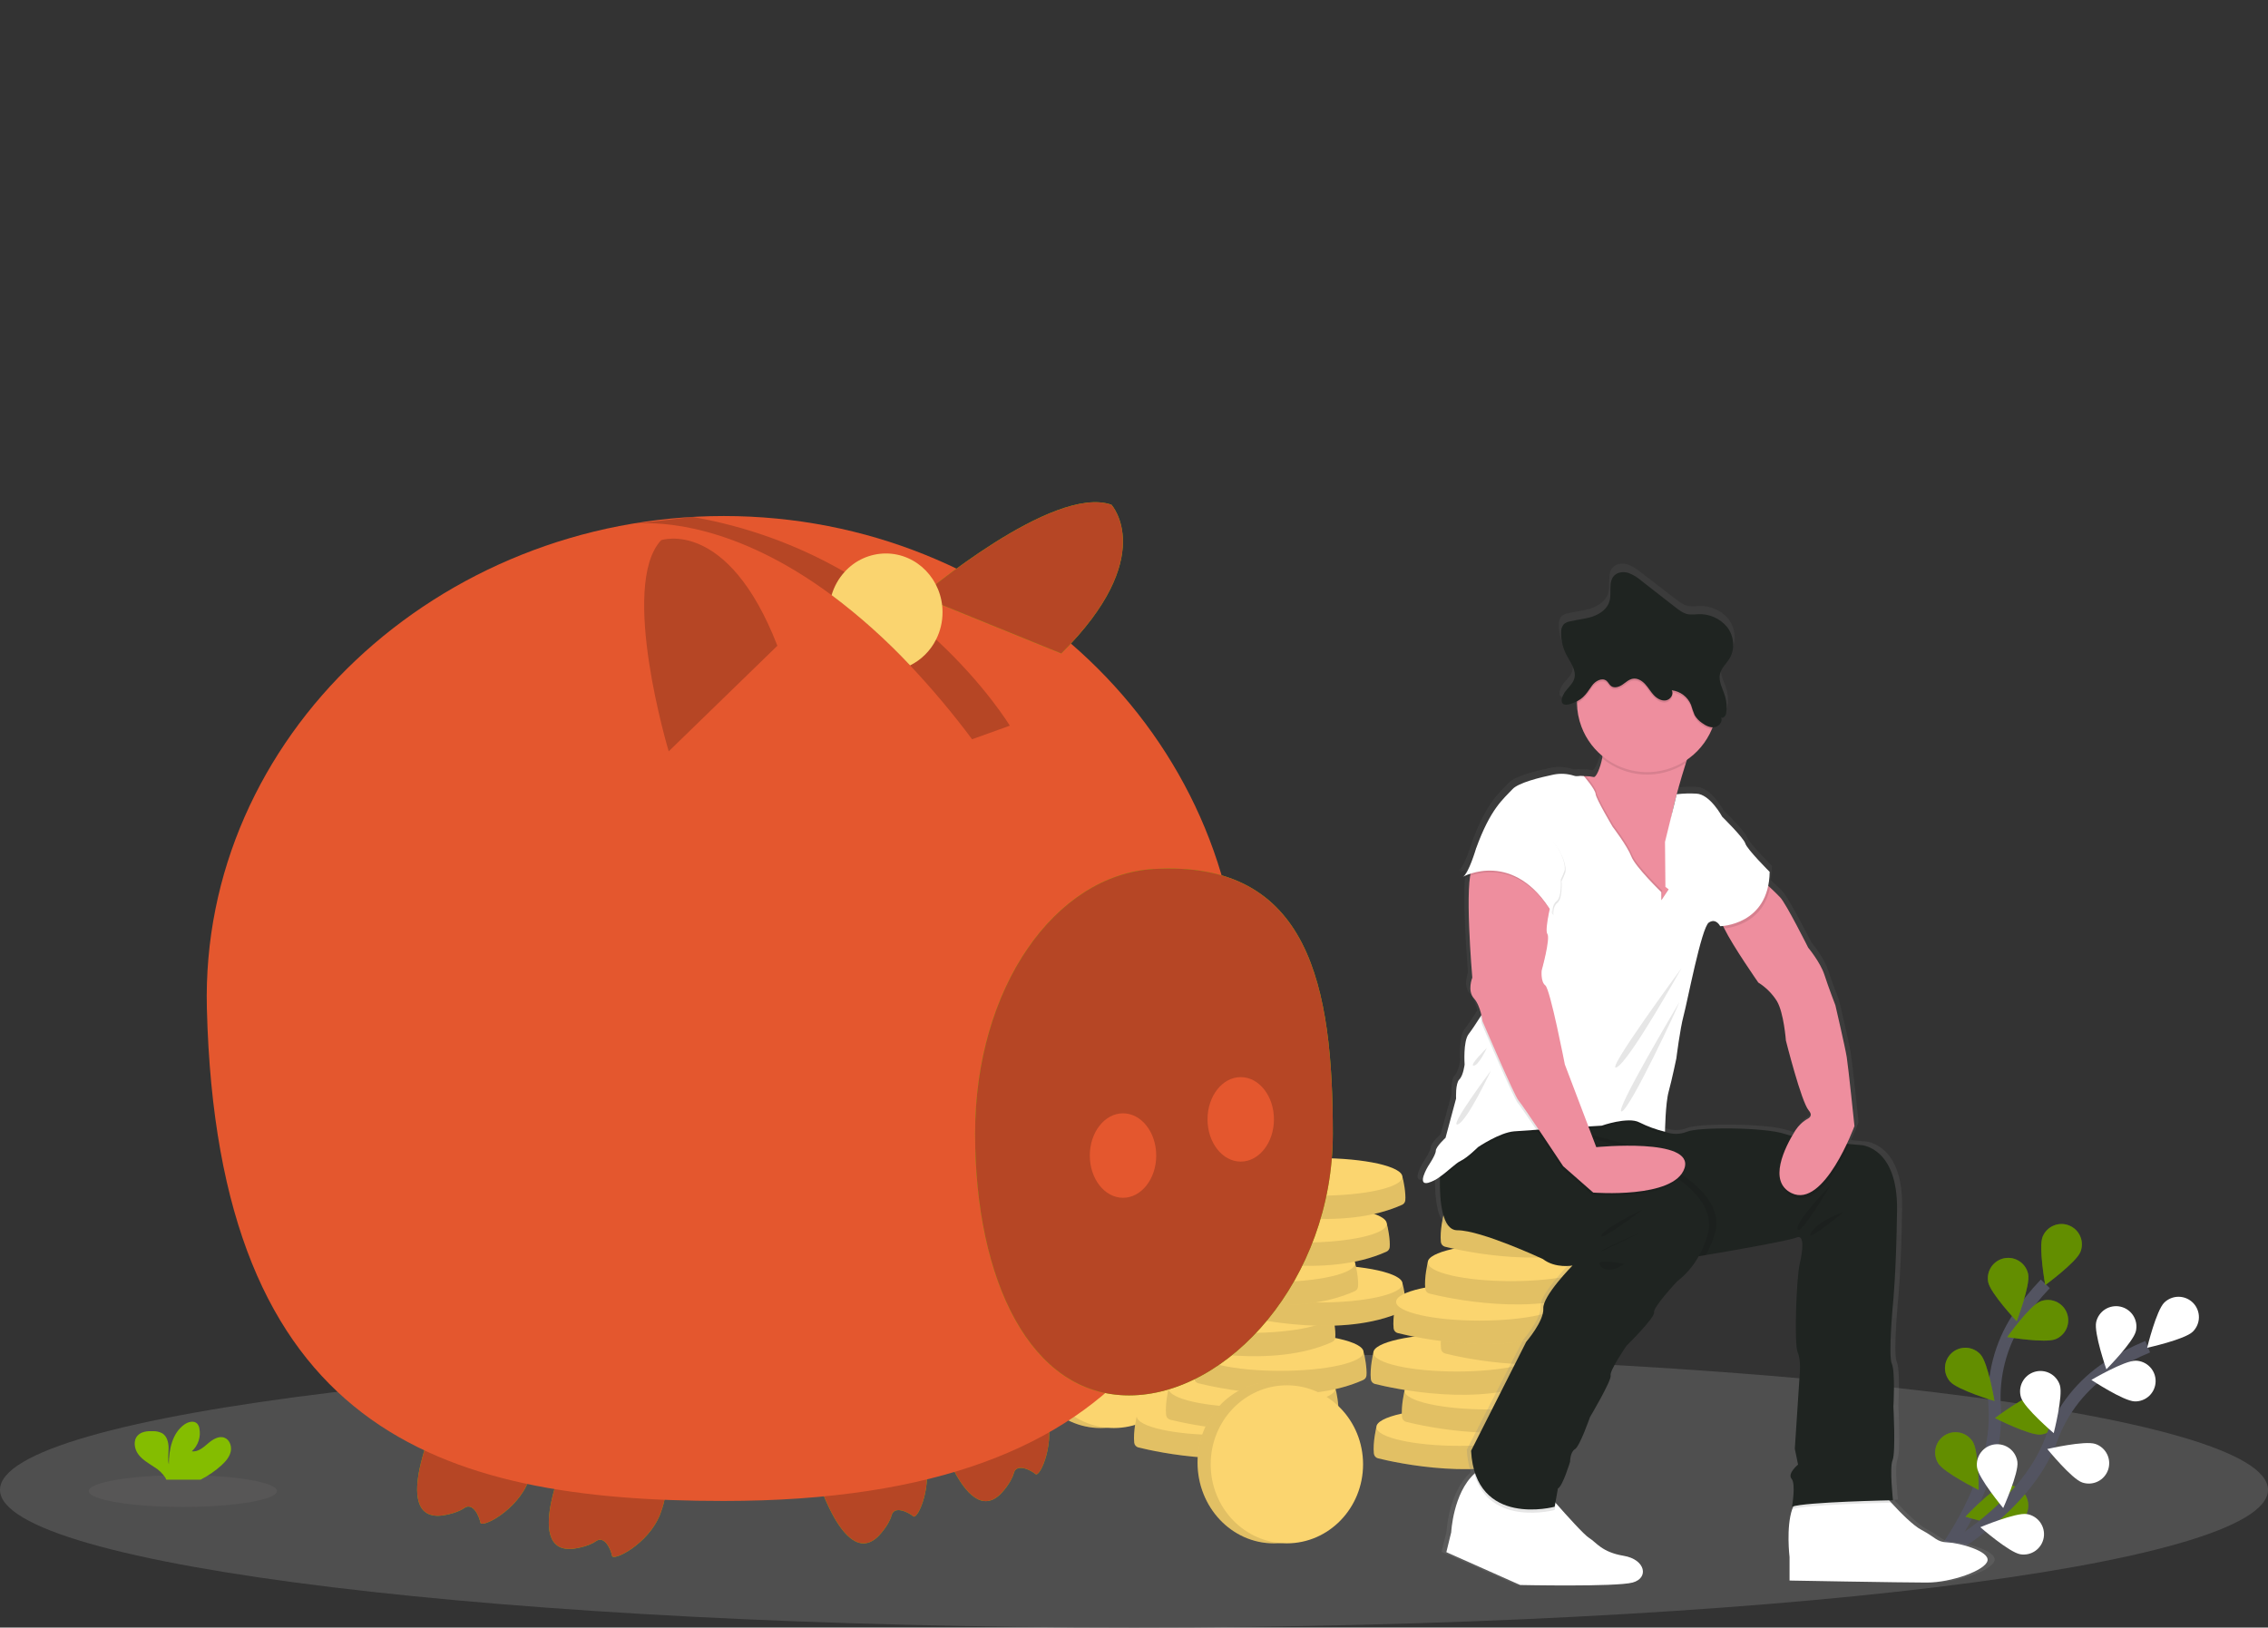 <svg width="365" height="262" viewBox="0 0 365 262" fill="none" xmlns="http://www.w3.org/2000/svg">
<rect x="0" y="0" width="365" height="262" fill="#333333" stroke="none"/>
<path opacity="0.8" d="M182.5 262C283.292 262 365 252.072 365 239.826C365 227.58 283.292 217.652 182.5 217.652C81.708 217.652 0 227.58 0 239.826C0 252.072 81.708 262 182.5 262Z" fill="#575656"/>
<path d="M312.27 250.695C312.27 250.695 321.788 238.588 321.018 226.576C320.663 221.539 321.952 216.524 324.691 212.282C326.008 210.278 327.505 208.399 329.164 206.669" stroke="#535461" stroke-width="2" stroke-miterlimit="10"/>
<path d="M328.724 199.096C328.053 200.778 329.152 206.868 329.152 206.868C329.152 206.868 334.144 203.207 334.815 201.526C335.137 200.718 335.124 199.816 334.781 199.018C334.438 198.22 333.791 197.591 332.984 197.269C332.176 196.947 331.274 196.958 330.475 197.301C329.677 197.644 329.047 198.289 328.724 199.096Z" fill="#84BD00"/>
<path d="M319.972 206.402C320.323 208.178 324.557 212.693 324.557 212.693C324.557 212.693 326.757 206.908 326.406 205.132C326.323 204.71 326.157 204.308 325.918 203.95C325.679 203.591 325.372 203.284 325.015 203.044C324.657 202.804 324.256 202.637 323.833 202.553C323.411 202.468 322.976 202.468 322.554 202.551C322.132 202.634 321.73 202.8 321.371 203.039C321.013 203.278 320.705 203.584 320.465 203.942C320.226 204.3 320.059 204.701 319.974 205.123C319.889 205.545 319.889 205.979 319.972 206.402Z" fill="#84BD00"/>
<path d="M313.839 222.405C315.039 223.761 320.974 225.522 320.974 225.522C320.974 225.522 319.952 219.418 318.752 218.062C318.467 217.739 318.121 217.476 317.734 217.287C317.347 217.098 316.926 216.988 316.496 216.961C316.067 216.935 315.636 216.993 315.228 217.133C314.821 217.273 314.445 217.492 314.123 217.777C313.8 218.063 313.537 218.409 313.348 218.795C313.159 219.182 313.049 219.603 313.022 220.032C312.996 220.462 313.055 220.893 313.195 221.3C313.335 221.707 313.554 222.082 313.839 222.405Z" fill="#84BD00"/>
<path d="M311.927 235.558C312.88 237.097 318.433 239.835 318.433 239.835C318.433 239.835 318.456 233.646 317.503 232.107C317.277 231.741 316.98 231.423 316.631 231.171C316.281 230.919 315.885 230.739 315.466 230.64C315.047 230.542 314.612 230.526 314.187 230.596C313.762 230.665 313.354 230.817 312.988 231.044C312.622 231.27 312.304 231.567 312.052 231.917C311.801 232.266 311.621 232.662 311.522 233.081C311.423 233.5 311.409 233.935 311.478 234.359C311.548 234.784 311.7 235.192 311.927 235.558Z" fill="#84BD00"/>
<path d="M330.822 215.569C329.148 216.259 323.043 215.231 323.043 215.231C323.043 215.231 326.647 210.199 328.321 209.509C329.125 209.177 330.028 209.179 330.831 209.513C331.634 209.846 332.271 210.485 332.603 211.289C332.934 212.093 332.933 212.995 332.599 213.798C332.265 214.6 331.626 215.238 330.822 215.569Z" fill="#84BD00"/>
<path d="M328.39 230.923C326.586 231.081 321.068 228.274 321.068 228.274C321.068 228.274 326.014 224.55 327.818 224.392C328.247 224.354 328.679 224.401 329.09 224.53C329.502 224.66 329.883 224.869 330.213 225.145C330.544 225.422 330.816 225.761 331.015 226.143C331.214 226.525 331.336 226.942 331.374 227.371C331.411 227.8 331.364 228.233 331.234 228.643C331.105 229.054 330.895 229.435 330.618 229.765C330.341 230.095 330.002 230.367 329.62 230.566C329.237 230.764 328.819 230.886 328.39 230.923Z" fill="#84BD00"/>
<path d="M323.978 245.522C322.227 245.982 316.314 244.148 316.314 244.148C316.314 244.148 320.558 239.642 322.31 239.182C323.151 238.961 324.045 239.083 324.796 239.521C325.548 239.959 326.094 240.677 326.315 241.518C326.536 242.359 326.414 243.253 325.976 244.004C325.538 244.755 324.819 245.301 323.978 245.522Z" fill="#84BD00"/>
<path opacity="0.25" d="M328.724 199.096C328.053 200.778 329.152 206.868 329.152 206.868C329.152 206.868 334.144 203.207 334.815 201.526C335.137 200.718 335.124 199.816 334.781 199.018C334.438 198.22 333.791 197.591 332.984 197.269C332.176 196.947 331.274 196.958 330.475 197.301C329.677 197.644 329.047 198.289 328.724 199.096Z" fill="black"/>
<path opacity="0.25" d="M319.972 206.402C320.323 208.178 324.557 212.693 324.557 212.693C324.557 212.693 326.757 206.908 326.406 205.132C326.323 204.71 326.157 204.308 325.918 203.95C325.679 203.591 325.372 203.284 325.015 203.044C324.657 202.804 324.256 202.637 323.833 202.553C323.411 202.468 322.976 202.468 322.554 202.551C322.132 202.634 321.73 202.8 321.371 203.039C321.013 203.278 320.705 203.584 320.465 203.942C320.226 204.3 320.059 204.701 319.974 205.123C319.889 205.545 319.889 205.979 319.972 206.402Z" fill="black"/>
<path opacity="0.25" d="M313.839 222.405C315.039 223.761 320.974 225.522 320.974 225.522C320.974 225.522 319.952 219.418 318.752 218.062C318.467 217.739 318.121 217.476 317.734 217.287C317.347 217.098 316.926 216.988 316.496 216.961C316.067 216.935 315.636 216.993 315.228 217.133C314.821 217.273 314.445 217.492 314.123 217.777C313.8 218.063 313.537 218.409 313.348 218.795C313.159 219.182 313.049 219.603 313.022 220.032C312.996 220.462 313.055 220.893 313.195 221.3C313.335 221.707 313.554 222.082 313.839 222.405Z" fill="black"/>
<path opacity="0.25" d="M311.927 235.558C312.88 237.097 318.433 239.835 318.433 239.835C318.433 239.835 318.456 233.646 317.503 232.107C317.277 231.741 316.98 231.423 316.631 231.171C316.281 230.919 315.885 230.739 315.466 230.64C315.047 230.542 314.612 230.526 314.187 230.596C313.762 230.665 313.354 230.817 312.988 231.044C312.622 231.27 312.304 231.567 312.052 231.917C311.801 232.266 311.621 232.662 311.522 233.081C311.423 233.5 311.409 233.935 311.478 234.359C311.548 234.784 311.7 235.192 311.927 235.558Z" fill="black"/>
<path opacity="0.25" d="M330.822 215.569C329.148 216.259 323.043 215.231 323.043 215.231C323.043 215.231 326.647 210.199 328.321 209.509C329.125 209.177 330.028 209.179 330.831 209.513C331.634 209.846 332.271 210.485 332.603 211.289C332.934 212.093 332.933 212.995 332.599 213.798C332.265 214.6 331.626 215.238 330.822 215.569Z" fill="black"/>
<path opacity="0.25" d="M328.39 230.923C326.586 231.081 321.068 228.274 321.068 228.274C321.068 228.274 326.014 224.55 327.818 224.392C328.247 224.354 328.679 224.401 329.09 224.53C329.502 224.66 329.883 224.869 330.213 225.145C330.544 225.422 330.816 225.761 331.015 226.143C331.214 226.525 331.336 226.942 331.374 227.371C331.411 227.8 331.364 228.233 331.234 228.643C331.105 229.054 330.895 229.435 330.618 229.765C330.341 230.095 330.002 230.367 329.62 230.566C329.237 230.764 328.819 230.886 328.39 230.923Z" fill="black"/>
<path opacity="0.25" d="M323.978 245.522C322.227 245.982 316.314 244.148 316.314 244.148C316.314 244.148 320.558 239.642 322.31 239.182C323.151 238.961 324.045 239.083 324.796 239.521C325.548 239.959 326.094 240.677 326.315 241.518C326.536 242.359 326.414 243.253 325.976 244.004C325.538 244.755 324.819 245.301 323.978 245.522Z" fill="black"/>
<path d="M312.35 250.191C312.35 250.191 325.96 242.978 330.126 231.684C331.843 226.936 335.054 222.873 339.278 220.105C341.294 218.806 343.424 217.695 345.642 216.785" stroke="#535461" stroke-width="2" stroke-miterlimit="10"/>
<path d="M348.31 209.683C347.015 210.949 345.551 216.962 345.551 216.962C345.551 216.962 351.599 215.637 352.894 214.372C353.516 213.764 353.871 212.934 353.881 212.065C353.891 211.196 353.555 210.358 352.947 209.737C352.339 209.115 351.509 208.76 350.639 208.75C349.77 208.74 348.932 209.076 348.31 209.683Z" fill="white"/>
<path d="M337.348 212.817C336.948 214.583 338.989 220.426 338.989 220.426C338.989 220.426 343.345 216.028 343.744 214.262C343.839 213.843 343.851 213.408 343.778 212.984C343.705 212.56 343.549 212.154 343.319 211.79C343.089 211.426 342.789 211.111 342.438 210.863C342.086 210.614 341.689 210.438 341.269 210.343C340.849 210.248 340.414 210.237 339.99 210.31C339.566 210.383 339.16 210.538 338.796 210.768C338.431 210.998 338.116 211.297 337.868 211.649C337.619 212 337.443 212.397 337.348 212.817Z" fill="white"/>
<path d="M325.254 224.963C325.801 226.689 330.513 230.703 330.513 230.703C330.513 230.703 332.052 224.709 331.505 222.983C331.375 222.573 331.165 222.192 330.888 221.863C330.611 221.533 330.271 221.262 329.889 221.064C329.507 220.865 329.089 220.744 328.66 220.707C328.231 220.671 327.799 220.719 327.389 220.849C326.978 220.979 326.597 221.188 326.268 221.465C325.939 221.743 325.667 222.082 325.469 222.464C325.27 222.846 325.149 223.263 325.112 223.692C325.076 224.121 325.123 224.553 325.254 224.963Z" fill="white"/>
<path d="M318.173 236.213C318.421 238.006 322.387 242.759 322.387 242.759C322.387 242.759 324.917 237.111 324.67 235.317C324.611 234.891 324.469 234.48 324.251 234.109C324.034 233.737 323.745 233.412 323.402 233.152C323.058 232.893 322.667 232.703 322.251 232.594C321.834 232.485 321.4 232.459 320.974 232.518C320.547 232.577 320.136 232.719 319.765 232.937C319.393 233.154 319.068 233.443 318.808 233.786C318.548 234.129 318.358 234.52 318.249 234.936C318.14 235.353 318.114 235.787 318.173 236.213Z" fill="white"/>
<path d="M343.55 225.593C341.74 225.546 336.575 222.133 336.575 222.133C336.575 222.133 341.91 218.993 343.72 219.04C344.59 219.062 345.415 219.429 346.013 220.06C346.612 220.69 346.936 221.533 346.913 222.402C346.891 223.271 346.524 224.095 345.893 224.694C345.262 225.292 344.42 225.616 343.55 225.593H343.55Z" fill="white"/>
<path d="M335.103 238.645C333.39 238.058 329.483 233.257 329.483 233.257C329.483 233.257 335.514 231.856 337.227 232.443C338.05 232.724 338.727 233.321 339.11 234.102C339.492 234.882 339.549 235.783 339.267 236.605C338.986 237.428 338.389 238.105 337.608 238.487C336.827 238.87 335.926 238.926 335.103 238.645V238.645Z" fill="white"/>
<path d="M325.151 250.204C323.363 249.916 318.701 245.843 318.701 245.843C318.701 245.843 324.408 243.444 326.196 243.732C327.055 243.871 327.823 244.345 328.332 245.05C328.841 245.754 329.049 246.632 328.911 247.491C328.772 248.349 328.298 249.117 327.593 249.626C326.888 250.135 326.01 250.343 325.151 250.204Z" fill="white"/>
<path d="M177.134 229.88C183.906 229.88 189.395 224.056 189.395 216.87C189.395 209.685 183.906 203.86 177.134 203.86C170.362 203.86 164.872 209.685 164.872 216.87C164.872 224.056 170.362 229.88 177.134 229.88Z" fill="#FBD56F"/>
<path opacity="0.1" d="M177.134 229.88C183.906 229.88 189.395 224.056 189.395 216.87C189.395 209.685 183.906 203.86 177.134 203.86C170.362 203.86 164.872 209.685 164.872 216.87C164.872 224.056 170.362 229.88 177.134 229.88Z" fill="black"/>
<path d="M179.25 229.88C186.022 229.88 191.511 224.185 191.511 217.16C191.511 210.135 186.022 204.44 179.25 204.44C172.478 204.44 166.988 210.135 166.988 217.16C166.988 224.185 172.478 229.88 179.25 229.88Z" fill="#FBD56F"/>
<path d="M184.216 228.688L182.941 227.978C182.941 227.978 182.344 230.466 182.539 232.24C182.558 232.419 182.632 232.589 182.751 232.726C182.87 232.862 183.028 232.959 183.203 233.003C186.137 233.731 200.121 236.834 209.738 232.464C209.877 232.4 209.998 232.301 210.087 232.177C210.177 232.053 210.233 231.907 210.249 231.755C210.367 230.665 209.949 228.416 209.783 227.978C209.424 227.035 184.216 228.688 184.216 228.688Z" fill="#FBD56F"/>
<path opacity="0.1" d="M184.216 228.688L182.941 227.978C182.941 227.978 182.344 230.466 182.539 232.24C182.558 232.419 182.632 232.589 182.751 232.726C182.87 232.862 183.028 232.959 183.203 233.003C186.137 233.731 200.121 236.834 209.738 232.464C209.877 232.4 209.998 232.301 210.087 232.177C210.177 232.053 210.233 231.907 210.249 231.755C210.367 230.665 209.949 228.416 209.783 227.978C209.424 227.035 184.216 228.688 184.216 228.688Z" fill="black"/>
<path d="M196.362 231.002C203.774 231.002 209.783 229.648 209.783 227.978C209.783 226.308 203.774 224.954 196.362 224.954C188.949 224.954 182.941 226.308 182.941 227.978C182.941 229.648 188.949 231.002 196.362 231.002Z" fill="#FBD56F"/>
<path d="M189.344 224.226L188.068 223.516C188.068 223.516 187.472 226.005 187.667 227.778C187.686 227.958 187.76 228.127 187.879 228.264C187.997 228.4 188.155 228.497 188.331 228.541C191.265 229.269 205.249 232.373 214.865 228.002C215.005 227.938 215.125 227.839 215.215 227.715C215.304 227.591 215.36 227.445 215.376 227.293C215.494 226.203 215.077 223.954 214.91 223.516C214.551 222.573 189.344 224.226 189.344 224.226Z" fill="#FBD56F"/>
<path opacity="0.1" d="M189.344 224.226L188.068 223.516C188.068 223.516 187.472 226.005 187.667 227.778C187.686 227.958 187.76 228.127 187.879 228.264C187.997 228.4 188.155 228.497 188.331 228.541C191.265 229.269 205.249 232.373 214.865 228.002C215.005 227.938 215.125 227.839 215.215 227.715C215.304 227.591 215.36 227.445 215.376 227.293C215.494 226.203 215.077 223.954 214.91 223.516C214.551 222.573 189.344 224.226 189.344 224.226Z" fill="black"/>
<path d="M201.489 226.54C208.901 226.54 214.91 225.186 214.91 223.516C214.91 221.846 208.901 220.492 201.489 220.492C194.077 220.492 188.068 221.846 188.068 223.516C188.068 225.186 194.077 226.54 201.489 226.54Z" fill="#FBD56F"/>
<path d="M193.877 218.362L192.601 217.652C192.601 217.652 192.005 220.14 192.2 221.914C192.219 222.094 192.293 222.263 192.412 222.4C192.531 222.536 192.688 222.633 192.864 222.677C195.798 223.405 209.782 226.508 219.398 222.138C219.538 222.074 219.658 221.975 219.748 221.851C219.837 221.727 219.893 221.581 219.909 221.429C220.027 220.339 219.61 218.09 219.443 217.652C219.084 216.709 193.877 218.362 193.877 218.362Z" fill="#FBD56F"/>
<path opacity="0.1" d="M193.877 218.362L192.601 217.652C192.601 217.652 192.005 220.14 192.2 221.914C192.219 222.094 192.293 222.263 192.412 222.4C192.531 222.536 192.688 222.633 192.864 222.677C195.798 223.405 209.782 226.508 219.398 222.138C219.538 222.074 219.658 221.975 219.748 221.851C219.837 221.727 219.893 221.581 219.909 221.429C220.027 220.339 219.61 218.09 219.443 217.652C219.084 216.709 193.877 218.362 193.877 218.362Z" fill="black"/>
<path d="M206.022 220.676C213.434 220.676 219.443 219.322 219.443 217.652C219.443 215.982 213.434 214.628 206.022 214.628C198.61 214.628 192.601 215.982 192.601 217.652C192.601 219.322 198.61 220.676 206.022 220.676Z" fill="#FBD56F"/>
<path d="M188.857 212.257L187.581 211.547C187.581 211.547 186.985 214.036 187.18 215.809C187.199 215.989 187.273 216.159 187.392 216.295C187.511 216.432 187.668 216.528 187.844 216.572C190.778 217.301 204.762 220.404 214.378 216.033C214.518 215.97 214.638 215.871 214.728 215.746C214.818 215.622 214.873 215.477 214.889 215.324C215.007 214.234 214.59 211.985 214.423 211.547C214.065 210.604 188.857 212.257 188.857 212.257Z" fill="#FBD56F"/>
<path opacity="0.1" d="M188.857 212.257L187.581 211.547C187.581 211.547 186.985 214.036 187.18 215.809C187.199 215.989 187.273 216.159 187.392 216.295C187.511 216.432 187.668 216.528 187.844 216.572C190.778 217.301 204.762 220.404 214.378 216.033C214.518 215.97 214.638 215.871 214.728 215.746C214.818 215.622 214.873 215.477 214.889 215.324C215.007 214.234 214.59 211.985 214.423 211.547C214.065 210.604 188.857 212.257 188.857 212.257Z" fill="black"/>
<path d="M201.002 214.571C208.414 214.571 214.423 213.218 214.423 211.547C214.423 209.877 208.414 208.523 201.002 208.523C193.59 208.523 187.581 209.877 187.581 211.547C187.581 213.218 193.59 214.571 201.002 214.571Z" fill="#FBD56F"/>
<path d="M200.15 207.358L198.875 206.648C198.875 206.648 198.278 209.137 198.473 210.91C198.492 211.09 198.566 211.26 198.685 211.396C198.804 211.533 198.962 211.63 199.137 211.674C202.071 212.402 216.055 215.505 225.672 211.134C225.811 211.071 225.931 210.972 226.021 210.848C226.111 210.723 226.166 210.578 226.183 210.425C226.301 209.336 225.883 207.087 225.716 206.649C225.358 205.706 200.15 207.358 200.15 207.358Z" fill="#FBD56F"/>
<path opacity="0.1" d="M200.15 207.358L198.875 206.648C198.875 206.648 198.278 209.137 198.473 210.91C198.492 211.09 198.566 211.26 198.685 211.396C198.804 211.533 198.962 211.63 199.137 211.674C202.071 212.402 216.055 215.505 225.672 211.134C225.811 211.071 225.931 210.972 226.021 210.848C226.111 210.723 226.166 210.578 226.183 210.425C226.301 209.336 225.883 207.087 225.716 206.649C225.358 205.706 200.15 207.358 200.15 207.358Z" fill="black"/>
<path d="M212.295 209.672C219.708 209.672 225.716 208.319 225.716 206.648C225.716 204.978 219.708 203.624 212.295 203.624C204.883 203.624 198.875 204.978 198.875 206.648C198.875 208.319 204.883 209.672 212.295 209.672Z" fill="#FBD56F"/>
<path d="M192.52 204.066L191.244 203.356C191.244 203.356 190.648 205.844 190.843 207.618C190.862 207.798 190.936 207.967 191.055 208.104C191.173 208.24 191.331 208.337 191.507 208.381C194.441 209.109 208.425 212.212 218.041 207.842C218.181 207.778 218.301 207.679 218.391 207.555C218.48 207.431 218.536 207.285 218.552 207.133C218.67 206.043 218.253 203.794 218.086 203.356C217.727 202.413 192.52 204.066 192.52 204.066Z" fill="#FBD56F"/>
<path opacity="0.1" d="M192.52 204.066L191.244 203.356C191.244 203.356 190.648 205.844 190.843 207.618C190.862 207.798 190.936 207.967 191.055 208.104C191.173 208.24 191.331 208.337 191.507 208.381C194.441 209.109 208.425 212.212 218.041 207.842C218.181 207.778 218.301 207.679 218.391 207.555C218.48 207.431 218.536 207.285 218.552 207.133C218.67 206.043 218.253 203.794 218.086 203.356C217.727 202.413 192.52 204.066 192.52 204.066Z" fill="black"/>
<path d="M204.665 206.38C212.077 206.38 218.086 205.026 218.086 203.356C218.086 201.686 212.077 200.332 204.665 200.332C197.253 200.332 191.244 201.686 191.244 203.356C191.244 205.026 197.253 206.38 204.665 206.38Z" fill="#FBD56F"/>
<path d="M197.614 197.709L196.339 196.999C196.339 196.999 195.742 199.488 195.937 201.261C195.956 201.441 196.03 201.61 196.149 201.747C196.268 201.883 196.426 201.98 196.601 202.024C199.535 202.752 213.519 205.856 223.136 201.485C223.275 201.421 223.396 201.322 223.485 201.198C223.575 201.074 223.63 200.928 223.647 200.776C223.765 199.686 223.347 197.437 223.18 196.999C222.822 196.056 197.614 197.709 197.614 197.709Z" fill="#FBD56F"/>
<path opacity="0.1" d="M197.614 197.709L196.339 196.999C196.339 196.999 195.742 199.488 195.937 201.261C195.956 201.441 196.03 201.61 196.149 201.747C196.268 201.883 196.426 201.98 196.601 202.024C199.535 202.752 213.519 205.856 223.136 201.485C223.275 201.421 223.396 201.322 223.485 201.198C223.575 201.074 223.63 200.928 223.647 200.776C223.765 199.686 223.347 197.437 223.18 196.999C222.822 196.056 197.614 197.709 197.614 197.709Z" fill="black"/>
<path d="M209.76 200.023C217.172 200.023 223.18 198.669 223.18 196.999C223.18 195.329 217.172 193.975 209.76 193.975C202.347 193.975 196.339 195.329 196.339 196.999C196.339 198.669 202.347 200.023 209.76 200.023Z" fill="#FBD56F"/>
<path d="M200.127 190.164L198.851 189.454C198.851 189.454 198.255 191.942 198.45 193.716C198.469 193.896 198.543 194.065 198.662 194.202C198.781 194.338 198.938 194.435 199.114 194.479C202.048 195.207 216.032 198.31 225.648 193.94C225.788 193.876 225.908 193.777 225.998 193.653C226.087 193.529 226.143 193.383 226.159 193.231C226.277 192.141 225.86 189.892 225.693 189.454C225.334 188.511 200.127 190.164 200.127 190.164Z" fill="#FBD56F"/>
<path opacity="0.1" d="M200.127 190.164L198.851 189.454C198.851 189.454 198.255 191.942 198.45 193.716C198.469 193.896 198.543 194.065 198.662 194.202C198.781 194.338 198.938 194.435 199.114 194.479C202.048 195.207 216.032 198.31 225.648 193.94C225.788 193.876 225.908 193.777 225.998 193.653C226.087 193.529 226.143 193.383 226.159 193.231C226.277 192.141 225.86 189.892 225.693 189.454C225.334 188.511 200.127 190.164 200.127 190.164Z" fill="black"/>
<path d="M212.272 192.478C219.684 192.478 225.693 191.124 225.693 189.454C225.693 187.784 219.684 186.43 212.272 186.43C204.86 186.43 198.851 187.784 198.851 189.454C198.851 191.124 204.86 192.478 212.272 192.478Z" fill="#FBD56F"/>
<path d="M222.782 230.438L221.507 229.728C221.507 229.728 220.91 232.216 221.105 233.99C221.125 234.169 221.199 234.339 221.317 234.476C221.436 234.612 221.594 234.709 221.769 234.753C224.704 235.481 238.688 238.584 248.304 234.214C248.443 234.15 248.564 234.051 248.653 233.927C248.743 233.803 248.799 233.657 248.815 233.505C248.933 232.415 248.515 230.166 248.349 229.728C247.99 228.785 222.782 230.438 222.782 230.438Z" fill="#FBD56F"/>
<path opacity="0.1" d="M222.782 230.438L221.507 229.728C221.507 229.728 220.91 232.216 221.105 233.99C221.125 234.169 221.199 234.339 221.317 234.476C221.436 234.612 221.594 234.709 221.769 234.753C224.704 235.481 238.688 238.584 248.304 234.214C248.443 234.15 248.564 234.051 248.653 233.927C248.743 233.803 248.799 233.657 248.815 233.505C248.933 232.415 248.515 230.166 248.349 229.728C247.99 228.785 222.782 230.438 222.782 230.438Z" fill="black"/>
<path d="M234.928 232.752C242.34 232.752 248.349 231.398 248.349 229.728C248.349 228.058 242.34 226.704 234.928 226.704C227.516 226.704 221.507 228.058 221.507 229.728C221.507 231.398 227.516 232.752 234.928 232.752Z" fill="#FBD56F"/>
<path d="M227.315 224.573L226.04 223.864C226.04 223.864 225.444 226.352 225.639 228.125C225.658 228.305 225.732 228.475 225.851 228.611C225.969 228.748 226.127 228.845 226.303 228.889C229.237 229.617 243.221 232.72 252.837 228.349C252.977 228.286 253.097 228.187 253.187 228.063C253.276 227.938 253.332 227.793 253.348 227.641C253.466 226.551 253.049 224.302 252.882 223.864C252.523 222.921 227.315 224.573 227.315 224.573Z" fill="#FBD56F"/>
<path opacity="0.1" d="M227.315 224.573L226.04 223.864C226.04 223.864 225.444 226.352 225.639 228.125C225.658 228.305 225.732 228.475 225.851 228.611C225.969 228.748 226.127 228.845 226.303 228.889C229.237 229.617 243.221 232.72 252.837 228.349C252.977 228.286 253.097 228.187 253.187 228.063C253.276 227.938 253.332 227.793 253.348 227.641C253.466 226.551 253.049 224.302 252.882 223.864C252.523 222.921 227.315 224.573 227.315 224.573Z" fill="black"/>
<path d="M239.461 226.888C246.873 226.888 252.882 225.534 252.882 223.864C252.882 222.193 246.873 220.839 239.461 220.839C232.049 220.839 226.04 222.193 226.04 223.864C226.04 225.534 232.049 226.888 239.461 226.888Z" fill="#FBD56F"/>
<path d="M222.295 218.469L221.02 217.759C221.02 217.759 220.424 220.248 220.619 222.021C220.638 222.201 220.712 222.37 220.83 222.507C220.949 222.643 221.107 222.74 221.283 222.784C224.217 223.512 238.201 226.616 247.817 222.245C247.956 222.181 248.077 222.082 248.167 221.958C248.256 221.834 248.312 221.688 248.328 221.536C248.446 220.446 248.028 218.197 247.862 217.759C247.503 216.816 222.295 218.469 222.295 218.469Z" fill="#FBD56F"/>
<path opacity="0.1" d="M222.295 218.469L221.02 217.759C221.02 217.759 220.424 220.248 220.619 222.021C220.638 222.201 220.712 222.37 220.83 222.507C220.949 222.643 221.107 222.74 221.283 222.784C224.217 223.512 238.201 226.616 247.817 222.245C247.956 222.181 248.077 222.082 248.167 221.958C248.256 221.834 248.312 221.688 248.328 221.536C248.446 220.446 248.028 218.197 247.862 217.759C247.503 216.816 222.295 218.469 222.295 218.469Z" fill="black"/>
<path d="M234.441 220.783C241.853 220.783 247.862 219.429 247.862 217.759C247.862 216.089 241.853 214.735 234.441 214.735C227.029 214.735 221.02 216.089 221.02 217.759C221.02 219.429 227.029 220.783 234.441 220.783Z" fill="#FBD56F"/>
<path d="M233.589 213.57L232.313 212.86C232.313 212.86 231.717 215.349 231.912 217.122C231.931 217.302 232.005 217.472 232.124 217.608C232.242 217.745 232.4 217.841 232.576 217.885C235.51 218.614 249.494 221.717 259.11 217.346C259.25 217.282 259.37 217.184 259.46 217.059C259.549 216.935 259.605 216.789 259.621 216.637C259.739 215.547 259.322 213.298 259.155 212.86C258.796 211.917 233.589 213.57 233.589 213.57Z" fill="#FBD56F"/>
<path opacity="0.1" d="M233.589 213.57L232.313 212.86C232.313 212.86 231.717 215.349 231.912 217.122C231.931 217.302 232.005 217.472 232.124 217.608C232.242 217.745 232.4 217.841 232.576 217.885C235.51 218.614 249.494 221.717 259.11 217.346C259.25 217.282 259.37 217.184 259.46 217.059C259.549 216.935 259.605 216.789 259.621 216.637C259.739 215.547 259.322 213.298 259.155 212.86C258.796 211.917 233.589 213.57 233.589 213.57Z" fill="black"/>
<path d="M245.734 215.884C253.146 215.884 259.155 214.53 259.155 212.86C259.155 211.19 253.146 209.836 245.734 209.836C238.322 209.836 232.313 211.19 232.313 212.86C232.313 214.53 238.322 215.884 245.734 215.884Z" fill="#FBD56F"/>
<path d="M225.958 210.277L224.683 209.567C224.683 209.567 224.086 212.056 224.281 213.829C224.301 214.009 224.375 214.179 224.493 214.315C224.612 214.452 224.77 214.549 224.945 214.592C227.88 215.321 241.864 218.424 251.48 214.053C251.619 213.99 251.74 213.891 251.829 213.767C251.919 213.642 251.975 213.497 251.991 213.344C252.109 212.255 251.691 210.006 251.525 209.567C251.166 208.624 225.958 210.277 225.958 210.277Z" fill="#FBD56F"/>
<path opacity="0.1" d="M225.958 210.277L224.683 209.567C224.683 209.567 224.086 212.056 224.281 213.829C224.301 214.009 224.375 214.179 224.493 214.315C224.612 214.452 224.77 214.549 224.945 214.592C227.88 215.321 241.864 218.424 251.48 214.053C251.619 213.99 251.74 213.891 251.829 213.767C251.919 213.642 251.975 213.497 251.991 213.344C252.109 212.255 251.691 210.006 251.525 209.567C251.166 208.624 225.958 210.277 225.958 210.277Z" fill="black"/>
<path d="M238.104 212.591C245.516 212.591 251.525 211.238 251.525 209.567C251.525 207.897 245.516 206.543 238.104 206.543C230.692 206.543 224.683 207.897 224.683 209.567C224.683 211.238 230.692 212.591 238.104 212.591Z" fill="#FBD56F"/>
<path d="M231.053 203.921L229.777 203.211C229.777 203.211 229.181 205.699 229.376 207.473C229.395 207.653 229.469 207.822 229.588 207.959C229.706 208.095 229.864 208.192 230.04 208.236C232.974 208.964 246.958 212.067 256.574 207.697C256.714 207.633 256.834 207.534 256.924 207.41C257.013 207.286 257.069 207.14 257.085 206.988C257.203 205.898 256.786 203.649 256.619 203.211C256.26 202.268 231.053 203.921 231.053 203.921Z" fill="#FBD56F"/>
<path opacity="0.1" d="M231.053 203.921L229.777 203.211C229.777 203.211 229.181 205.699 229.376 207.473C229.395 207.653 229.469 207.822 229.588 207.959C229.706 208.095 229.864 208.192 230.04 208.236C232.974 208.964 246.958 212.067 256.574 207.697C256.714 207.633 256.834 207.534 256.924 207.41C257.013 207.286 257.069 207.14 257.085 206.988C257.203 205.898 256.786 203.649 256.619 203.211C256.26 202.268 231.053 203.921 231.053 203.921Z" fill="black"/>
<path d="M243.198 206.235C250.61 206.235 256.619 204.881 256.619 203.211C256.619 201.541 250.61 200.187 243.198 200.187C235.786 200.187 229.777 201.541 229.777 203.211C229.777 204.881 235.786 206.235 243.198 206.235Z" fill="#FBD56F"/>
<path d="M233.566 196.375L232.29 195.666C232.29 195.666 231.694 198.154 231.889 199.927C231.908 200.107 231.982 200.277 232.101 200.413C232.219 200.55 232.377 200.647 232.553 200.691C235.487 201.419 249.471 204.522 259.087 200.151C259.227 200.088 259.347 199.989 259.437 199.865C259.526 199.74 259.582 199.595 259.598 199.443C259.716 198.353 259.299 196.104 259.132 195.666C258.773 194.723 233.566 196.375 233.566 196.375Z" fill="#FBD56F"/>
<path opacity="0.1" d="M233.566 196.375L232.29 195.666C232.29 195.666 231.694 198.154 231.889 199.927C231.908 200.107 231.982 200.277 232.101 200.413C232.219 200.55 232.377 200.647 232.553 200.691C235.487 201.419 249.471 204.522 259.087 200.151C259.227 200.088 259.347 199.989 259.437 199.865C259.526 199.74 259.582 199.595 259.598 199.443C259.716 198.353 259.299 196.104 259.132 195.666C258.773 194.723 233.566 196.375 233.566 196.375Z" fill="black"/>
<path d="M245.711 198.69C253.123 198.69 259.132 197.336 259.132 195.666C259.132 193.995 253.123 192.641 245.711 192.641C238.299 192.641 232.29 193.995 232.29 195.666C232.29 197.336 238.299 198.69 245.711 198.69Z" fill="#FBD56F"/>
<path d="M314.459 248.236C312.59 248.17 312.524 247.446 310.122 246.196C308.766 245.49 306.707 243.441 305.172 241.792C305.05 241.66 304.931 241.531 304.815 241.405C305.221 241.396 305.451 241.392 305.451 241.392C305.451 241.392 304.851 236.127 305.385 234.876C305.918 233.626 305.518 226.189 305.518 226.189C305.518 226.189 305.852 220.529 305.251 219.213C304.651 217.897 305.451 209.473 305.451 209.473C305.451 209.473 305.985 204.471 306.119 194.27C306.252 184.069 300.247 183.74 300.247 183.74C300.247 183.74 299.447 183.678 298.231 183.563C298.114 183.551 297.991 183.54 297.867 183.528C298.654 181.88 299.113 180.647 299.113 180.647C299.113 180.647 298.112 171.104 297.845 169.459C297.578 167.814 295.977 161.035 295.977 161.035C295.977 161.035 294.843 158.139 294.176 156.099C293.509 154.059 291.507 151.69 291.507 151.69C291.507 151.69 287.904 144.582 286.903 143.529C286.439 143.041 285.788 142.425 285.223 141.905C285.122 141.811 285.024 141.722 284.93 141.636C285.081 140.894 285.161 140.14 285.169 139.383C285.169 139.383 281.432 135.697 281.165 134.776C280.899 133.855 277.362 130.432 277.362 130.432C277.362 130.432 275.361 126.747 273.092 126.681C272.02 126.62 270.945 126.653 269.879 126.779C270.345 125.055 270.896 123.249 271.391 121.699C271.446 121.527 271.5 121.358 271.554 121.192C273.366 119.967 274.789 118.247 275.652 116.237C275.7 116.13 275.742 116.022 275.785 115.914C275.809 115.914 275.833 115.918 275.857 115.918C275.951 115.917 276.045 115.908 276.138 115.893C276.885 115.764 277.517 114.921 277.172 114.256C277.195 114.294 277.227 114.325 277.265 114.346C277.303 114.367 277.346 114.377 277.39 114.376C277.639 114.367 277.943 114.007 278.001 113.691C278.011 113.636 278.017 113.58 278.025 113.525C278.036 113.456 278.047 113.388 278.055 113.319C278.063 113.254 278.068 113.189 278.073 113.124C278.079 113.057 278.084 112.99 278.087 112.922C278.091 112.859 278.093 112.796 278.094 112.733C278.095 112.661 278.095 112.588 278.093 112.516C278.092 112.458 278.091 112.4 278.089 112.342C278.085 112.254 278.077 112.166 278.069 112.078C278.066 112.042 278.065 112.005 278.061 111.969L278.06 111.974C278.021 111.615 277.949 111.26 277.845 110.913C277.477 109.69 276.703 108.477 277.001 107.235C277.005 107.221 277.01 107.209 277.014 107.196L277.014 107.198C277.263 106.235 278.097 105.534 278.607 104.673C278.656 104.591 278.699 104.506 278.741 104.421C278.749 104.406 278.758 104.391 278.765 104.375C278.796 104.311 278.822 104.246 278.849 104.18C278.867 104.138 278.886 104.097 278.902 104.054C278.923 103.997 278.941 103.938 278.96 103.88C278.977 103.827 278.995 103.774 279.01 103.721C279.024 103.669 279.036 103.617 279.048 103.565C279.063 103.502 279.078 103.439 279.09 103.376C279.099 103.33 279.105 103.285 279.112 103.239C279.124 103.167 279.134 103.095 279.142 103.023C279.146 102.983 279.149 102.944 279.152 102.905C279.158 102.824 279.163 102.743 279.165 102.662C279.165 102.629 279.166 102.597 279.166 102.564C279.166 102.476 279.164 102.387 279.159 102.298C279.158 102.272 279.156 102.245 279.154 102.218C279.148 102.124 279.138 102.03 279.125 101.936C279.124 101.922 279.123 101.908 279.121 101.895L279.12 101.898C279.007 101.071 278.678 100.289 278.165 99.63C277.581 98.935 276.843 98.385 276.009 98.025C275.175 97.665 274.269 97.503 273.362 97.554C272.861 97.61 272.355 97.62 271.852 97.582C271.015 97.459 270.306 96.927 269.639 96.413C267.776 94.979 265.913 93.544 264.05 92.11C263.427 91.568 262.711 91.143 261.938 90.855C261.148 90.613 260.201 90.696 259.617 91.273C258.57 92.305 259.235 94.082 258.815 95.481C258.452 96.693 257.28 97.515 256.068 97.924C254.855 98.334 253.558 98.424 252.312 98.72C251.941 98.78 251.594 98.94 251.307 99.182C250.984 99.573 250.827 100.076 250.87 100.581C250.862 101.821 251.16 103.043 251.737 104.14C251.973 104.587 252.258 105.038 252.509 105.496C252.53 105.534 252.55 105.572 252.57 105.61C252.598 105.663 252.626 105.715 252.653 105.768C252.696 105.853 252.738 105.939 252.777 106.025C252.794 106.062 252.809 106.1 252.825 106.137C252.851 106.198 252.876 106.259 252.9 106.32C252.915 106.359 252.929 106.398 252.943 106.437C252.968 106.509 252.991 106.581 253.011 106.654C253.144 107.079 253.157 107.534 253.047 107.966C252.855 108.673 252.303 109.218 251.815 109.771C251.418 110.203 251.135 110.727 250.992 111.297L250.99 111.309C250.963 111.442 250.958 111.578 250.975 111.712C250.977 111.728 250.979 111.745 250.982 111.761C250.989 111.791 250.997 111.821 251.007 111.849C251.015 111.87 251.023 111.891 251.033 111.911C251.043 111.934 251.055 111.957 251.068 111.979C251.092 112.016 251.12 112.049 251.153 112.079C251.168 112.091 251.183 112.103 251.199 112.114C251.226 112.134 251.255 112.151 251.285 112.166C251.303 112.175 251.322 112.184 251.342 112.191C251.387 112.208 251.432 112.22 251.479 112.229C251.492 112.231 251.503 112.235 251.517 112.237C251.588 112.246 251.66 112.249 251.731 112.246C251.752 112.245 251.775 112.243 251.796 112.241C251.865 112.236 251.933 112.228 252.001 112.215C252.026 112.211 252.05 112.207 252.076 112.202C252.175 112.182 252.278 112.157 252.391 112.121C252.766 112.008 253.131 111.864 253.481 111.691C253.481 111.731 253.478 111.77 253.478 111.81C253.478 111.879 253.478 111.952 253.485 112.021C253.504 113.312 253.748 114.589 254.206 115.796C254.921 117.676 256.121 119.334 257.685 120.601C257.666 120.715 257.644 120.829 257.621 120.944C257.3 122.522 256.627 124.105 256.212 123.983C255.806 123.892 255.391 123.847 254.975 123.847C254.849 123.844 254.727 123.842 254.611 123.841L254.611 123.841C254.234 123.797 253.854 123.797 253.477 123.841C253.308 123.852 253.139 123.829 252.98 123.772C251.902 123.433 250.756 123.369 249.647 123.585C247.34 124.058 243.83 124.923 242.868 125.957C241.4 127.537 239.265 129.05 236.863 135.632C236.863 135.632 235.663 139.646 234.728 140.173C234.934 140.066 235.146 139.971 235.362 139.888C235.238 140.105 235.067 140.293 234.862 140.436C235.2 140.263 235.552 140.117 235.913 139.998C235.184 144.286 236.263 156.551 236.263 156.551C236.263 156.551 235.396 158.666 236.53 159.916C237.204 160.659 237.57 161.818 237.758 162.638C237.705 162.721 237.65 162.806 237.593 162.894V162.895C236.993 163.826 236.19 165.039 235.663 165.708C234.728 166.892 234.995 170.644 234.995 170.644C234.995 170.644 234.795 172.421 234.128 173.079C233.461 173.737 233.594 176.172 233.594 176.172L231.86 182.556C231.86 182.556 230.258 184.004 230.258 184.662C230.258 185.32 228.991 187.162 228.991 187.162C228.991 187.162 227.056 190.321 228.991 189.861C229.696 189.654 230.358 189.322 230.944 188.879L230.943 188.926C230.94 189.042 230.938 189.16 230.936 189.279C230.881 192.72 231.256 197.561 233.794 197.561C237.731 197.561 247.872 202.233 247.872 202.233C249.941 203.813 252.743 203.286 252.743 203.286C252.743 203.286 247.806 208.222 247.939 210.262C248.072 212.303 245.137 215.659 245.137 215.659L236.063 233.363C236.114 234.596 236.332 235.817 236.713 236.991C236.67 237.029 236.625 237.065 236.583 237.103C233.097 240.287 232.794 246.591 232.794 246.591L231.993 249.815L244.136 255.146C244.136 255.146 259.882 255.475 262.617 254.751C265.353 254.027 264.752 251 261.149 250.408C257.547 249.815 256.679 248.236 255.478 247.512C254.668 247.024 251.791 243.867 250.006 241.867C249.979 241.836 249.954 241.808 249.927 241.778L250.341 239.483C251.142 239.088 252.342 235.139 252.342 235.139C252.342 235.139 252.342 233.56 253.143 233.099C253.944 232.639 255.612 227.9 255.612 227.9C255.612 227.9 259.215 221.911 259.014 221.121C258.814 220.332 261.617 216.317 261.617 216.317C261.617 216.317 266.354 211.71 266.153 210.888C265.953 210.065 269.956 205.853 269.956 205.853C271.403 204.749 272.608 203.362 273.499 201.775C273.86 201.717 274.247 201.656 274.655 201.587C279.894 200.729 288.599 199.177 289.572 198.745C290.906 198.153 290.64 200.786 290.106 203.023C289.572 205.261 289.172 215.988 289.772 217.37C290.373 218.752 290.106 220.99 290.106 220.99L289.305 233.033L289.839 235.6C289.839 235.6 288.038 237.048 288.771 237.903C289.505 238.759 288.838 242.445 288.838 242.445C288.901 242.421 288.976 242.398 289.06 242.376C288.995 242.52 288.934 242.669 288.88 242.825C287.845 245.772 288.438 250.605 288.438 250.605V254.422C288.438 254.422 306.919 254.751 310.989 254.751C315.059 254.751 320.663 252.777 320.997 251.198C321.331 249.618 316.327 248.302 314.459 248.236ZM261.894 179.723L260.683 179.824C261.084 179.766 261.489 179.732 261.894 179.723ZM269.275 129.208C269.444 128.446 269.65 127.627 269.877 126.787L269.275 129.208ZM271.558 181.568C270.403 182.025 269.118 182.027 267.963 181.572L267.955 181.568C267.955 181.568 268.022 176.962 268.555 175.053C269.089 173.144 269.823 169.656 269.823 169.656C269.823 169.656 270.424 164.852 271.024 162.68C271.624 160.509 273.96 148.399 275.161 147.609C276.362 146.82 277.029 148.202 277.029 148.202C277.029 148.202 277.208 148.198 277.509 148.165C277.565 148.291 277.629 148.425 277.7 148.568C279.124 151.444 283.3 157.35 283.3 157.35C284.539 158.114 285.589 159.149 286.37 160.377C287.504 162.286 287.837 166.761 287.837 166.761C287.837 166.761 290.373 176.698 291.574 178.08C292.174 178.771 291.907 179.183 291.491 179.422C290.64 179.887 289.917 180.555 289.385 181.366C289.214 181.637 289.033 181.935 288.85 182.252C288.391 182.146 287.98 182.035 287.637 181.92C284.368 180.822 273.359 180.779 271.558 181.568Z" fill="url(#paint0_linear)"/>
<path d="M288 250.644V254.429C288 254.429 306.085 254.755 310.067 254.755C314.049 254.755 319.534 252.797 319.86 251.231C320.186 249.665 315.29 248.36 313.462 248.294C311.634 248.229 311.569 247.511 309.218 246.271C307.892 245.572 305.877 243.539 304.375 241.904C303.217 240.642 302.363 239.615 302.363 239.615C302.363 239.615 292.636 239.419 289.828 240.985C289.182 241.347 288.735 242.054 288.432 242.929C287.421 245.851 288 250.644 288 250.644Z" fill="white"/>
<path opacity="0.1" d="M288.432 242.929C290.472 242.22 302.413 241.944 304.375 241.904C303.217 240.642 302.363 239.615 302.363 239.615C302.363 239.615 292.636 239.419 289.828 240.985C289.182 241.347 288.735 242.054 288.432 242.929Z" fill="black"/>
<path d="M235.967 182.576C235.967 182.576 236.344 182.805 237.022 183.213C237.145 183.286 237.277 183.367 237.418 183.452C237.847 183.712 238.363 184.021 238.952 184.376C247.157 189.319 269.54 202.719 270.765 202.612C271.086 202.584 272.051 202.439 273.383 202.223C273.735 202.165 274.114 202.104 274.513 202.036C279.64 201.185 288.158 199.646 289.11 199.218C290.416 198.631 290.155 201.241 289.632 203.46C289.11 205.679 288.718 216.316 289.306 217.687C289.894 219.057 289.632 221.276 289.632 221.276L288.849 233.219L289.371 235.764C289.371 235.764 287.609 237.2 288.327 238.048C289.045 238.897 288.392 242.551 288.392 242.551C290.481 241.768 304.648 241.507 304.648 241.507C304.648 241.507 304.061 236.286 304.583 235.046C305.105 233.806 304.714 226.432 304.714 226.432C304.714 226.432 305.04 220.819 304.452 219.514C303.865 218.209 304.648 209.856 304.648 209.856C304.648 209.856 305.171 204.896 305.301 194.78C305.432 184.665 299.556 184.338 299.556 184.338C299.556 184.338 298.773 184.277 297.583 184.162C295.256 183.939 291.378 183.512 288.788 182.95C288.257 182.84 287.732 182.701 287.217 182.533C284.018 181.445 273.246 181.402 271.483 182.185C270.354 182.638 269.095 182.639 267.965 182.189L267.957 182.185L266.586 179.966L253.491 181.082L252.103 181.201L239.212 182.3L238.325 182.375L235.967 182.576Z" fill="#1F2421"/>
<path opacity="0.1" d="M288.457 192.587C292.261 194.441 295.891 187.87 297.583 184.162C295.256 183.939 291.378 183.512 288.788 182.95C287.084 185.808 284.81 190.811 288.457 192.587Z" fill="black"/>
<path d="M277.032 148.184C277.111 148.633 277.267 149.064 277.493 149.46C278.886 152.312 282.973 158.169 282.973 158.169C284.189 158.929 285.216 159.956 285.976 161.171C287.086 163.063 287.413 167.501 287.413 167.501C287.413 167.501 289.893 177.356 291.069 178.726C291.656 179.411 291.395 179.82 290.988 180.056C290.153 180.52 289.445 181.182 288.927 181.984C287.215 184.735 284.482 190.192 288.327 192.065C293.549 194.611 298.446 181.271 298.446 181.271C298.446 181.271 297.467 171.808 297.205 170.177C296.944 168.545 295.377 161.823 295.377 161.823C295.377 161.823 294.268 158.952 293.615 156.929C292.962 154.906 291.003 152.556 291.003 152.556C291.003 152.556 287.478 145.508 286.499 144.464C286.044 143.98 285.407 143.369 284.855 142.853C284.216 142.257 283.691 141.788 283.691 141.788C283.691 141.788 276.967 146.618 277.032 148.184Z" fill="#EE8E9E"/>
<path d="M232.768 249.861L244.65 255.147C244.65 255.147 260.058 255.473 262.734 254.755C265.411 254.037 264.823 251.035 261.298 250.448C257.773 249.861 256.924 248.294 255.749 247.576C254.956 247.092 252.141 243.962 250.394 241.978C249.553 241.023 248.959 240.332 248.959 240.332C248.959 240.332 246.674 234.263 240.341 235.634C239.185 235.883 238.12 236.444 237.26 237.255C233.848 240.412 233.551 246.663 233.551 246.663L232.768 249.861Z" fill="white"/>
<path opacity="0.1" d="M237.418 183.452C237.847 183.712 238.363 184.021 238.952 184.376C247.157 189.319 269.54 202.719 270.765 202.612C271.086 202.584 272.051 202.439 273.383 202.223C273.735 202.165 274.114 202.104 274.513 202.036C274.529 202.011 274.543 201.986 274.558 201.962C275.215 200.814 275.718 199.584 276.053 198.304C277.424 193.083 270.634 189.103 270.634 189.103L269.198 187.987C267.566 185.239 255.814 182.642 255.814 182.642L254.299 181.625L253.491 181.082L253.278 180.94L251.44 179.705L242.235 180.358L239.5 182.114L239.212 182.3L238.197 182.952L237.418 183.452Z" fill="black"/>
<path opacity="0.1" d="M237.26 237.255C239.759 245.895 250.2 243.073 250.2 243.073L250.394 241.978C249.553 241.023 248.959 240.332 248.959 240.332C248.959 240.332 246.674 234.263 240.341 235.634C239.186 235.883 238.12 236.444 237.26 237.255Z" fill="black"/>
<path d="M234.531 198.043C238.383 198.043 248.306 202.677 248.306 202.677C250.33 204.243 253.072 203.721 253.072 203.721C253.072 203.721 248.241 208.616 248.371 210.639C248.502 212.662 245.629 215.99 245.629 215.99L236.75 233.545C237.403 246.01 250.199 242.551 250.199 242.551L250.722 239.615C251.505 239.223 252.68 235.307 252.68 235.307C252.68 235.307 252.68 233.741 253.464 233.284C254.247 232.827 255.879 228.129 255.879 228.129C255.879 228.129 259.405 222.19 259.209 221.407C259.013 220.624 261.755 216.643 261.755 216.643C261.755 216.643 266.39 212.074 266.195 211.259C265.999 210.443 269.916 206.266 269.916 206.266C271.335 205.168 272.514 203.792 273.383 202.223C274.04 201.075 274.543 199.845 274.878 198.565C275.982 194.361 271.794 190.96 270.121 189.797C269.716 189.515 269.459 189.364 269.459 189.364L268.023 188.248C267.281 186.997 264.445 185.779 261.574 184.823C259.503 184.132 257.412 183.577 256.076 183.245C255.192 183.025 254.639 182.903 254.639 182.903L253.124 181.886L252.591 181.528L252.103 181.201L250.265 179.966L246.169 180.256L241.059 180.619L238.325 182.375L237.022 183.213L231.919 186.492C231.919 186.492 231.785 187.748 231.742 189.433C231.739 189.563 231.736 189.695 231.734 189.831C231.68 193.243 232.047 198.043 234.531 198.043Z" fill="#1F2421"/>
<path d="M254.182 124.951L255.553 129.845C255.553 129.845 257.968 138.264 258.23 138.851C258.491 139.439 264.824 145.378 265.085 145.508C265.346 145.639 268.794 147.596 268.794 147.596C268.794 147.596 269.067 136.828 268.806 133.696C268.783 133.008 268.84 132.319 268.976 131.644C269.392 129.189 270.446 125.589 271.32 122.817C272.051 120.494 272.658 118.751 272.658 118.751C272.658 118.751 257.381 118.098 257.903 119.599C258.1 120.167 258.036 121.116 257.846 122.068C257.531 123.633 256.873 125.203 256.467 125.081C256.07 124.992 255.664 124.947 255.256 124.947C254.692 124.93 254.182 124.951 254.182 124.951Z" fill="#EE8E9E"/>
<path opacity="0.1" d="M257.846 122.068C259.712 123.625 262.031 124.539 264.458 124.674C266.886 124.809 269.292 124.157 271.32 122.817C272.051 120.494 272.658 118.751 272.658 118.751C272.658 118.751 257.381 118.098 257.903 119.599C258.1 120.167 258.036 121.116 257.846 122.068Z" fill="black"/>
<path d="M276.381 113.011C276.381 114.208 276.191 115.398 275.816 116.535C275.722 116.829 275.613 117.117 275.489 117.4C274.61 119.482 273.125 121.252 271.228 122.482C269.331 123.711 267.109 124.344 264.848 124.297C262.587 124.249 260.393 123.525 258.549 122.218C256.705 120.91 255.295 119.08 254.503 116.963C254.055 115.765 253.816 114.498 253.798 113.219C253.792 113.151 253.792 113.079 253.792 113.011C253.792 110.016 254.982 107.145 257.1 105.027C259.218 102.91 262.091 101.72 265.086 101.72C268.082 101.72 270.954 102.91 273.073 105.027C275.191 107.145 276.381 110.016 276.381 113.011H276.381Z" fill="#EE8E9E"/>
<path opacity="0.1" d="M254.182 124.951L255.553 129.845C255.553 129.845 257.968 138.264 258.23 138.851C258.491 139.439 264.824 145.378 265.085 145.508C265.346 145.639 268.794 147.596 268.794 147.596C268.794 147.596 269.067 136.828 268.806 133.696C268.783 133.008 268.84 132.319 268.976 131.644L268.088 135.262L268.153 142.506L268.675 142.898L267.5 144.66V143.354C267.5 143.354 263.322 139.308 262.669 137.611C262.016 135.915 259.666 132.842 259.666 132.842C259.666 132.842 256.989 128.344 256.924 127.561C256.873 126.95 255.749 125.538 255.257 124.947C254.692 124.93 254.182 124.951 254.182 124.951Z" fill="black"/>
<path opacity="0.1" d="M277.032 148.184C277.111 148.633 277.267 149.064 277.493 149.46C278.92 149.314 283.784 148.407 284.855 142.853C284.216 142.257 283.691 141.788 283.691 141.788C283.691 141.788 276.967 146.618 277.032 148.184Z" fill="black"/>
<path opacity="0.1" d="M231.734 189.831C233.051 188.899 234.305 187.628 235.053 187.275C236.163 186.753 237.86 185.056 237.86 185.056C237.86 185.056 238.291 184.764 238.952 184.376C240.163 183.666 242.149 182.638 243.671 182.511C245.034 182.398 249.562 182.108 253.124 181.886C255.702 181.724 257.772 181.597 257.772 181.597C257.772 181.597 262.016 180.096 263.844 181.075C265.153 181.731 266.533 182.235 267.957 182.576C267.957 182.576 267.958 182.434 267.965 182.189L267.957 182.185L266.586 179.966L252.103 181.201L250.265 179.966L241.059 180.619L238.325 182.375L235.967 182.576C235.967 182.576 236.344 182.805 237.022 183.213L231.919 186.492C231.919 186.492 231.762 187.95 231.734 189.831Z" fill="black"/>
<path d="M229.83 190.408C230.521 190.203 231.169 189.873 231.742 189.434V189.433C233.056 188.502 234.306 187.235 235.053 186.884C236.163 186.362 237.86 184.665 237.86 184.665C237.86 184.665 241.32 182.315 243.671 182.12C244.312 182.066 245.651 181.973 247.261 181.869C248.909 181.759 250.838 181.637 252.591 181.528C253.602 181.464 254.554 181.404 255.358 181.355C256.8 181.266 257.773 181.206 257.773 181.206C257.773 181.206 262.016 179.705 263.844 180.684C265.153 181.339 266.533 181.843 267.957 182.185C267.957 182.185 268.023 177.617 268.545 175.724C269.067 173.831 269.785 170.373 269.785 170.373C269.785 170.373 270.373 165.609 270.96 163.455C271.548 161.301 273.833 149.293 275.008 148.51C276.183 147.727 276.836 149.097 276.836 149.097C276.836 149.097 284.671 148.967 284.801 140.352C284.801 140.352 281.145 136.698 280.884 135.784C280.623 134.871 277.163 131.477 277.163 131.477C277.163 131.477 275.204 127.822 272.984 127.757C271.935 127.697 270.883 127.729 269.84 127.854L267.957 135.523L268.023 142.767L268.545 143.159L267.37 144.921V143.616C267.37 143.616 263.191 139.569 262.538 137.873C261.886 136.176 259.535 133.103 259.535 133.103C259.535 133.103 256.859 128.605 256.793 127.822C256.728 127.039 254.9 124.94 254.9 124.94C254.531 124.897 254.159 124.897 253.79 124.94C253.625 124.952 253.46 124.929 253.304 124.873C252.25 124.536 251.128 124.472 250.043 124.687C247.785 125.156 244.351 126.013 243.41 127.039C241.973 128.605 239.884 130.106 237.534 136.633L250.199 141.201L249.116 143.26L239.035 162.411C239.035 162.411 238.701 162.955 238.248 163.666V163.668C237.66 164.59 236.874 165.794 236.359 166.457C235.445 167.632 235.706 171.352 235.706 171.352C235.706 171.352 235.51 173.114 234.857 173.766C234.204 174.419 234.335 176.833 234.335 176.833L232.637 183.164C232.637 183.164 231.07 184.6 231.07 185.252C231.07 185.905 229.83 187.732 229.83 187.732C229.83 187.732 227.937 190.865 229.83 190.408Z" fill="white"/>
<path opacity="0.1" d="M296.683 195.107C296.683 195.107 292.57 196.477 291.46 198.435C290.35 200.393 296.683 195.107 296.683 195.107Z" fill="black"/>
<path opacity="0.1" d="M294.594 190.799C294.464 190.995 288.961 196.515 289.306 197.848C289.651 199.18 294.594 190.799 294.594 190.799Z" fill="black"/>
<path opacity="0.1" d="M264.367 194.715C264.367 194.715 258.23 197.608 257.707 198.87C257.185 200.132 264.367 194.715 264.367 194.715Z" fill="black"/>
<path opacity="0.1" d="M263.975 198.435C263.975 198.435 258.436 200.784 257.68 201.372C256.924 201.959 263.975 198.435 263.975 198.435Z" fill="black"/>
<path opacity="0.1" d="M261.428 203.46C261.428 203.46 258.976 205.287 257.623 203.852C256.271 202.416 261.428 203.46 261.428 203.46Z" fill="black"/>
<path opacity="0.1" d="M270.635 155.819C270.503 156.015 262.343 170.699 260.188 171.808C258.034 172.918 270.635 155.819 270.635 155.819Z" fill="black"/>
<path opacity="0.1" d="M270.242 161.367C270.242 161.693 262.277 178.726 260.972 178.922C259.666 179.118 270.242 161.367 270.242 161.367Z" fill="black"/>
<path opacity="0.1" d="M239.949 172.33C239.949 172.33 236.103 180.542 234.596 181.01C233.089 181.478 239.949 172.33 239.949 172.33Z" fill="black"/>
<path opacity="0.1" d="M239.297 168.676C239.297 168.676 237.97 171.547 237.165 171.547C236.359 171.547 239.297 168.676 239.297 168.676Z" fill="black"/>
<path opacity="0.1" d="M276.381 113.011C276.381 114.208 276.191 115.398 275.816 116.535C275.722 116.829 275.613 117.117 275.489 117.4C274.909 117.312 274.363 117.072 273.906 116.705C273.421 116.376 273.016 115.944 272.721 115.439C272.498 114.9 272.305 114.35 272.143 113.791C271.882 113.159 271.458 112.608 270.913 112.196C270.369 111.783 269.723 111.524 269.045 111.444C269.42 112.084 268.823 112.962 268.088 113.076C267.354 113.187 266.639 112.749 266.133 112.204C265.627 111.659 265.261 110.997 264.758 110.452C264.252 109.907 263.537 109.47 262.802 109.581C262.153 109.679 261.65 110.175 261.105 110.543C260.563 110.912 259.802 111.16 259.277 110.765C258.983 110.547 258.839 110.175 258.558 109.936C257.837 109.333 256.714 109.956 256.182 110.736C255.362 111.943 254.863 112.674 253.798 113.219C253.792 113.151 253.792 113.079 253.792 113.011C253.792 110.016 254.982 107.145 257.1 105.027C259.218 102.91 262.091 101.72 265.086 101.72C268.082 101.72 270.954 102.91 273.073 105.027C275.191 107.145 276.381 110.016 276.381 113.011Z" fill="black"/>
<path d="M256.183 110.409C256.714 109.629 257.836 109.005 258.56 109.611C258.84 109.847 258.984 110.219 259.277 110.44C259.801 110.835 260.563 110.587 261.106 110.217C261.648 109.847 262.153 109.353 262.802 109.254C263.537 109.143 264.253 109.58 264.757 110.126C265.262 110.671 265.628 111.333 266.132 111.878C266.637 112.424 267.353 112.861 268.088 112.749C268.823 112.636 269.421 111.758 269.044 111.118C269.722 111.198 270.367 111.457 270.912 111.87C271.456 112.282 271.881 112.833 272.141 113.464C272.304 114.023 272.497 114.574 272.72 115.112C273.015 115.617 273.421 116.049 273.906 116.377C274.505 116.816 275.231 117.186 275.963 117.059C276.695 116.931 277.314 116.093 276.974 115.433C277.208 115.788 277.71 115.294 277.786 114.875C277.952 113.958 277.9 113.015 277.635 112.121C277.275 110.908 276.518 109.705 276.809 108.473C277.04 107.498 277.874 106.798 278.38 105.933C279.277 104.4 279.039 102.334 277.948 100.932C277.381 100.245 276.66 99.701 275.844 99.343C275.027 98.986 274.138 98.825 273.249 98.873C272.758 98.93 272.263 98.939 271.771 98.901C270.951 98.779 270.258 98.252 269.605 97.742L264.136 93.475C263.528 92.939 262.828 92.517 262.069 92.23C261.297 91.991 260.37 92.073 259.798 92.645C258.774 93.669 259.425 95.43 259.014 96.818C258.658 98.02 257.512 98.835 256.325 99.241C255.139 99.647 253.869 99.736 252.65 100.03C252.287 100.09 251.946 100.248 251.667 100.488C251.35 100.878 251.197 101.375 251.239 101.875C251.231 103.103 251.523 104.314 252.088 105.404C252.721 106.622 253.725 107.873 253.37 109.199C253.182 109.9 252.641 110.44 252.165 110.988C251.131 112.177 250.782 113.932 252.727 113.319C254.6 112.728 255.125 111.963 256.183 110.409Z" fill="#1F2421"/>
<g opacity="0.1">
<path opacity="0.1" d="M277.787 113.589C277.711 114.007 277.209 114.501 276.976 114.146C277.316 114.807 276.696 115.645 275.964 115.772C275.233 115.899 274.507 115.529 273.907 115.09C273.422 114.763 273.017 114.33 272.721 113.825C272.498 113.287 272.305 112.737 272.142 112.177C271.882 111.546 271.458 110.996 270.913 110.583C270.368 110.171 269.724 109.911 269.045 109.831C269.423 110.471 268.824 111.35 268.089 111.462C267.354 111.574 266.638 111.137 266.133 110.592C265.629 110.046 265.263 109.385 264.758 108.839C264.254 108.294 263.538 107.856 262.803 107.968C262.154 108.067 261.65 108.56 261.107 108.93C260.564 109.301 259.802 109.549 259.278 109.153C258.985 108.933 258.842 108.56 258.561 108.325C257.837 107.718 256.715 108.342 256.184 109.123C255.127 110.676 254.601 111.442 252.728 112.032C252.113 112.226 251.729 112.182 251.522 111.995C251.111 112.939 251.298 113.77 252.728 113.319C254.601 112.728 255.127 111.963 256.184 110.409C256.715 109.629 257.837 109.005 258.561 109.612C258.842 109.847 258.985 110.219 259.278 110.44C259.802 110.835 260.564 110.587 261.107 110.217C261.65 109.847 262.154 109.353 262.803 109.254C263.538 109.143 264.254 109.58 264.758 110.126C265.263 110.671 265.629 111.333 266.133 111.878C266.638 112.424 267.354 112.861 268.089 112.749C268.824 112.636 269.423 111.758 269.045 111.118C269.724 111.198 270.368 111.457 270.913 111.87C271.458 112.282 271.882 112.833 272.142 113.464C272.305 114.023 272.498 114.574 272.721 115.112C273.017 115.617 273.422 116.049 273.907 116.377C274.507 116.816 275.233 117.186 275.964 117.059C276.696 116.931 277.316 116.093 276.976 115.433C277.209 115.788 277.711 115.294 277.787 114.875C277.889 114.312 277.909 113.737 277.846 113.168C277.831 113.309 277.813 113.449 277.787 113.589Z" fill="black"/>
<path opacity="0.1" d="M253.354 107.961C253.359 107.945 253.367 107.929 253.371 107.912C253.726 106.587 252.723 105.335 252.089 104.118C251.645 103.259 251.37 102.324 251.278 101.361C251.253 101.532 251.241 101.703 251.24 101.875C251.233 103.103 251.524 104.314 252.089 105.404C252.522 106.237 253.128 107.085 253.354 107.961Z" fill="black"/>
<path opacity="0.1" d="M278.381 104.647C277.875 105.512 277.041 106.212 276.811 107.187C276.721 107.599 276.725 108.026 276.822 108.437C277.065 107.482 277.881 106.787 278.381 105.933C278.852 105.097 279.029 104.127 278.884 103.178C278.813 103.696 278.642 104.194 278.381 104.647Z" fill="black"/>
</g>
<path opacity="0.1" d="M238.248 163.666V163.668C238.335 164.028 238.402 164.393 238.448 164.76C238.448 164.76 243.605 176.833 244.258 177.551C244.459 177.772 245.217 178.858 246.169 180.256C246.513 180.761 246.883 181.308 247.261 181.869C249.236 184.798 251.44 188.124 251.44 188.124L256.271 192.366C256.271 192.366 266.781 193.206 270.121 189.797C269.716 189.515 269.459 189.364 269.459 189.364L268.023 188.248C267.281 186.997 264.445 185.779 261.574 184.823C258.928 184.842 256.765 185.056 256.765 185.056L256.076 183.245L255.358 181.355L251.706 171.743C251.706 171.743 249.351 159.605 248.567 159.017C247.784 158.43 247.98 156.602 247.98 156.602C247.98 156.602 249.416 151.447 248.894 150.729C248.371 150.011 249.742 144.725 249.742 144.725C249.606 144.209 249.395 143.716 249.116 143.26L239.035 162.411C239.035 162.411 238.701 162.955 238.248 163.666Z" fill="black"/>
<path d="M249.873 144.333C249.873 144.333 248.502 149.619 249.024 150.337C249.546 151.055 248.11 156.211 248.11 156.211C248.11 156.211 247.914 158.038 248.698 158.626C249.481 159.213 251.837 171.351 251.837 171.351L256.895 184.665C256.895 184.665 272.723 183.098 271.091 188.058C269.459 193.018 256.402 191.974 256.402 191.974L251.57 187.732C251.57 187.732 245.042 177.878 244.389 177.16C243.736 176.442 238.578 164.369 238.578 164.369C238.578 164.369 238.317 161.954 237.207 160.714C236.097 159.474 236.946 157.377 236.946 157.377C236.946 157.377 235.575 141.592 237.011 139.7C238.448 137.807 248.371 138.656 249.873 144.333Z" fill="#EE8E9E"/>
<path opacity="0.1" d="M241.777 134.414L237.664 136.894C237.664 136.894 236.489 140.875 235.575 141.397C235.575 141.397 243.801 136.828 250.003 147.335C250.003 147.335 249.808 145.965 250.656 145.312C251.505 144.66 251.309 141.853 251.309 141.853C251.535 141.41 251.731 140.952 251.897 140.483C252.484 139.047 249.416 130.824 241.777 134.414Z" fill="black"/>
<path d="M241.647 134.153L237.534 136.632C237.534 136.632 236.359 140.613 235.445 141.136C235.445 141.136 243.671 136.567 249.873 147.074C249.873 147.074 249.677 145.704 250.526 145.051C251.375 144.399 251.179 141.592 251.179 141.592C251.405 141.149 251.601 140.691 251.766 140.222C252.354 138.786 249.286 130.563 241.647 134.153Z" fill="white"/>
<path d="M204.987 248.442C211.759 248.442 217.249 242.618 217.249 235.432C217.249 228.247 211.759 222.422 204.987 222.422C198.215 222.422 192.726 228.247 192.726 235.432C192.726 242.618 198.215 248.442 204.987 248.442Z" fill="#FBD56F"/>
<path opacity="0.1" d="M204.987 248.442C211.759 248.442 217.249 242.618 217.249 235.432C217.249 228.247 211.759 222.422 204.987 222.422C198.215 222.422 192.726 228.247 192.726 235.432C192.726 242.618 198.215 248.442 204.987 248.442Z" fill="black"/>
<path d="M207.103 248.442C213.875 248.442 219.365 242.747 219.365 235.722C219.365 228.697 213.875 223.002 207.103 223.002C200.331 223.002 194.842 228.697 194.842 235.722C194.842 242.747 200.331 248.442 207.103 248.442Z" fill="#FBD56F"/>
<path d="M29.43 242.582C37.793 242.582 44.573 241.436 44.573 240.023C44.573 238.609 37.793 237.464 29.43 237.464C21.066 237.464 14.286 238.609 14.286 240.023C14.286 241.436 21.066 242.582 29.43 242.582Z" fill="#575656"/>
<path d="M35.691 235.836C36.34 235.234 36.948 234.523 37.135 233.658C37.322 232.793 36.953 231.756 36.126 231.44C35.2 231.085 34.209 231.727 33.459 232.376C32.708 233.024 31.848 233.764 30.865 233.627C31.371 233.169 31.749 232.588 31.963 231.941C32.177 231.293 32.219 230.602 32.086 229.933C32.043 229.657 31.926 229.397 31.747 229.183C31.232 228.633 30.3 228.869 29.684 229.302C27.725 230.679 27.179 233.339 27.168 235.732C26.971 234.869 27.137 233.969 27.132 233.083C27.127 232.198 26.884 231.216 26.137 230.74C25.672 230.49 25.148 230.367 24.619 230.384C23.739 230.351 22.758 230.44 22.157 231.083C21.41 231.883 21.604 233.225 22.254 234.105C22.904 234.986 23.892 235.538 24.802 236.146C25.532 236.58 26.155 237.174 26.623 237.882C26.679 237.981 26.724 238.085 26.759 238.192H32.278C33.517 237.565 34.665 236.772 35.691 235.836Z" fill="#84BD00"/>
<path d="M166.379 223.336C167.054 224.259 167.606 225.266 168.02 226.332C168.13 226.607 168.238 226.897 168.339 227.2C169.971 232.074 167.385 237.919 166.646 237.289C165.907 236.658 163.604 235.488 163.159 237.132C162.714 238.776 161.068 240.456 161.068 240.456C158.071 243.47 155.358 240.214 153.578 236.85C152.996 235.74 152.479 234.598 152.028 233.428C151.633 232.395 151.406 231.681 151.406 231.681L163.889 221.049C163.889 221.049 165.096 221.603 166.379 223.336Z" fill="#84BD00"/>
<path d="M146.704 230.134C147.379 231.057 147.931 232.065 148.346 233.13C148.455 233.406 148.563 233.695 148.664 233.999C150.296 238.873 147.711 244.718 146.972 244.087C146.232 243.457 143.929 242.287 143.484 243.931C143.039 245.575 141.394 247.255 141.394 247.255C138.397 250.268 135.684 247.012 133.903 243.648C133.321 242.539 132.804 241.396 132.354 240.227C131.958 239.194 131.731 238.48 131.731 238.48L144.215 227.848C144.215 227.848 145.421 228.401 146.704 230.134Z" fill="#84BD00"/>
<path d="M107.2 239.526C107.13 240.668 106.911 241.795 106.551 242.88C106.459 243.162 106.357 243.453 106.241 243.752C104.386 248.545 98.664 251.396 98.497 250.439C98.331 249.482 97.305 247.112 95.912 248.094C94.52 249.075 92.181 249.319 92.181 249.319C87.95 249.727 87.939 245.49 88.716 241.764C88.977 240.539 89.308 239.329 89.708 238.141C90.063 237.094 90.344 236.399 90.344 236.399L106.743 236.178C106.743 236.178 107.318 237.374 107.2 239.526Z" fill="#84BD00"/>
<path d="M86.012 234.185C85.942 235.326 85.724 236.453 85.363 237.538C85.271 237.82 85.169 238.112 85.053 238.41C83.198 243.204 77.476 246.054 77.309 245.097C77.143 244.14 76.117 241.771 74.724 242.752C73.332 243.734 70.993 243.978 70.993 243.978C66.761 244.386 66.751 240.148 67.528 236.422C67.789 235.197 68.12 233.987 68.52 232.8C68.875 231.752 69.156 231.058 69.156 231.058L85.555 230.836C85.555 230.836 86.13 232.032 86.012 234.185Z" fill="#84BD00"/>
<path d="M166.379 223.336C167.054 224.259 167.606 225.266 168.02 226.332C168.13 226.607 168.238 226.897 168.339 227.2C169.971 232.074 167.385 237.919 166.646 237.289C165.907 236.658 163.604 235.488 163.159 237.132C162.714 238.776 161.068 240.456 161.068 240.456C158.071 243.47 155.358 240.214 153.578 236.85C152.996 235.74 152.479 234.598 152.028 233.428C151.633 232.395 151.406 231.681 151.406 231.681L163.889 221.049C163.889 221.049 165.096 221.603 166.379 223.336Z" fill="#B64625"/>
<path d="M146.704 230.134C147.379 231.057 147.931 232.065 148.346 233.13C148.455 233.406 148.563 233.695 148.664 233.999C150.296 238.873 147.711 244.718 146.972 244.087C146.232 243.457 143.929 242.287 143.484 243.931C143.039 245.575 141.394 247.255 141.394 247.255C138.397 250.268 135.684 247.012 133.903 243.648C133.321 242.539 132.804 241.396 132.354 240.227C131.958 239.194 131.731 238.48 131.731 238.48L144.215 227.848C144.215 227.848 145.421 228.401 146.704 230.134Z" fill="#B64625"/>
<path d="M107.2 239.526C107.13 240.668 106.911 241.795 106.551 242.88C106.459 243.162 106.357 243.453 106.241 243.752C104.386 248.545 98.664 251.396 98.497 250.439C98.331 249.482 97.305 247.112 95.912 248.094C94.52 249.075 92.181 249.319 92.181 249.319C87.95 249.727 87.939 245.49 88.716 241.764C88.977 240.539 89.308 239.329 89.708 238.141C90.063 237.094 90.344 236.399 90.344 236.399L106.743 236.178C106.743 236.178 107.318 237.374 107.2 239.526Z" fill="#B64625"/>
<path d="M86.012 234.185C85.942 235.326 85.724 236.453 85.363 237.538C85.271 237.82 85.169 238.112 85.053 238.41C83.198 243.204 77.476 246.054 77.309 245.097C77.143 244.14 76.117 241.771 74.724 242.752C73.332 243.734 70.993 243.978 70.993 243.978C66.761 244.386 66.751 240.148 67.528 236.422C67.789 235.197 68.12 233.987 68.52 232.8C68.875 231.752 69.156 231.058 69.156 231.058L85.555 230.836C85.555 230.836 86.13 232.032 86.012 234.185Z" fill="#B64625"/>
<path d="M199.678 162.344C199.678 206.127 184.861 241.62 116.485 241.62C70.539 241.62 34.993 230.208 33.293 162.344C32.196 118.575 70.539 83.068 116.485 83.068C162.431 83.068 199.678 118.561 199.678 162.344Z" fill="#E4572E"/>
<path opacity="0.2" d="M100.879 84.452H100.89C100.887 84.454 100.884 84.455 100.882 84.455L100.879 84.452Z" fill="black"/>
<path opacity="0.2" d="M101.042 84.426C101.253 84.392 101.671 84.333 102.278 84.287L100.925 84.448C100.944 84.443 100.969 84.438 100.998 84.433C101.012 84.43 101.025 84.428 101.042 84.426Z" fill="black"/>
<path opacity="0.2" d="M162.514 116.818L156.442 119.003C153.346 114.854 150.016 110.885 146.466 107.116C142.592 102.985 138.365 99.2 133.833 95.803C118.285 84.285 106.259 83.991 102.288 84.287L111.416 83.214C120.043 84.698 128.34 87.696 135.922 92.069C141.227 95.126 146.167 98.774 150.649 102.944C158.597 110.318 162.514 116.818 162.514 116.818Z" fill="black"/>
<path opacity="0.2" d="M107.619 120.946C107.619 120.946 99.604 94.237 106.405 86.953C106.405 86.953 117.092 83.311 125.108 103.95L107.619 120.946Z" fill="black"/>
<path d="M148.208 96C148.208 96 169.464 77.943 178.868 81.248C178.868 81.248 186.494 89.572 170.799 105.193L148.208 96Z" fill="#84BD00"/>
<path d="M148.208 96C148.208 96 169.464 77.943 178.868 81.248C178.868 81.248 186.494 89.572 170.799 105.193L148.208 96Z" fill="#B64625"/>
<path d="M214.495 182.497C214.495 206.031 197.6 224.623 181.703 224.623C165.807 224.623 156.928 206.031 156.928 182.497C156.928 158.963 169.841 140.804 185.711 139.885C210.851 138.428 214.495 158.963 214.495 182.497Z" fill="#84BD00"/>
<path d="M214.495 182.497C214.495 206.031 197.6 224.623 181.703 224.623C165.807 224.623 156.928 206.031 156.928 182.497C156.928 158.963 169.841 140.804 185.711 139.885C210.851 138.428 214.495 158.963 214.495 182.497Z" fill="#B64625"/>
<path d="M180.732 192.816C183.683 192.816 186.076 189.772 186.076 186.017C186.076 182.263 183.683 179.219 180.732 179.219C177.781 179.219 175.388 182.263 175.388 186.017C175.388 189.772 177.781 192.816 180.732 192.816Z" fill="#E4572E"/>
<path d="M199.678 186.989C202.629 186.989 205.021 183.945 205.021 180.19C205.021 176.435 202.629 173.392 199.678 173.392C196.726 173.392 194.334 176.435 194.334 180.19C194.334 183.945 196.726 186.989 199.678 186.989Z" fill="#E4572E"/>
<path d="M151.686 98.559C151.69 100.082 151.334 101.584 150.649 102.944C149.744 104.751 148.276 106.215 146.466 107.116C142.592 102.985 138.365 99.2 133.833 95.803C134.237 94.416 134.951 93.139 135.922 92.069C136.759 91.136 137.783 90.39 138.926 89.877C140.07 89.365 141.309 89.098 142.563 89.095C147.6 89.095 151.686 93.332 151.686 98.559Z" fill="#FAD46F"/>
<defs>
<linearGradient id="paint0_linear" x1="274.572" y1="255.221" x2="274.572" y2="90.727" gradientUnits="userSpaceOnUse">
<stop stop-color="#808080" stop-opacity="0.25"/>
<stop offset="0.535" stop-color="#808080" stop-opacity="0.12"/>
<stop offset="1" stop-color="#808080" stop-opacity="0.1"/>
</linearGradient>
</defs>
</svg>
